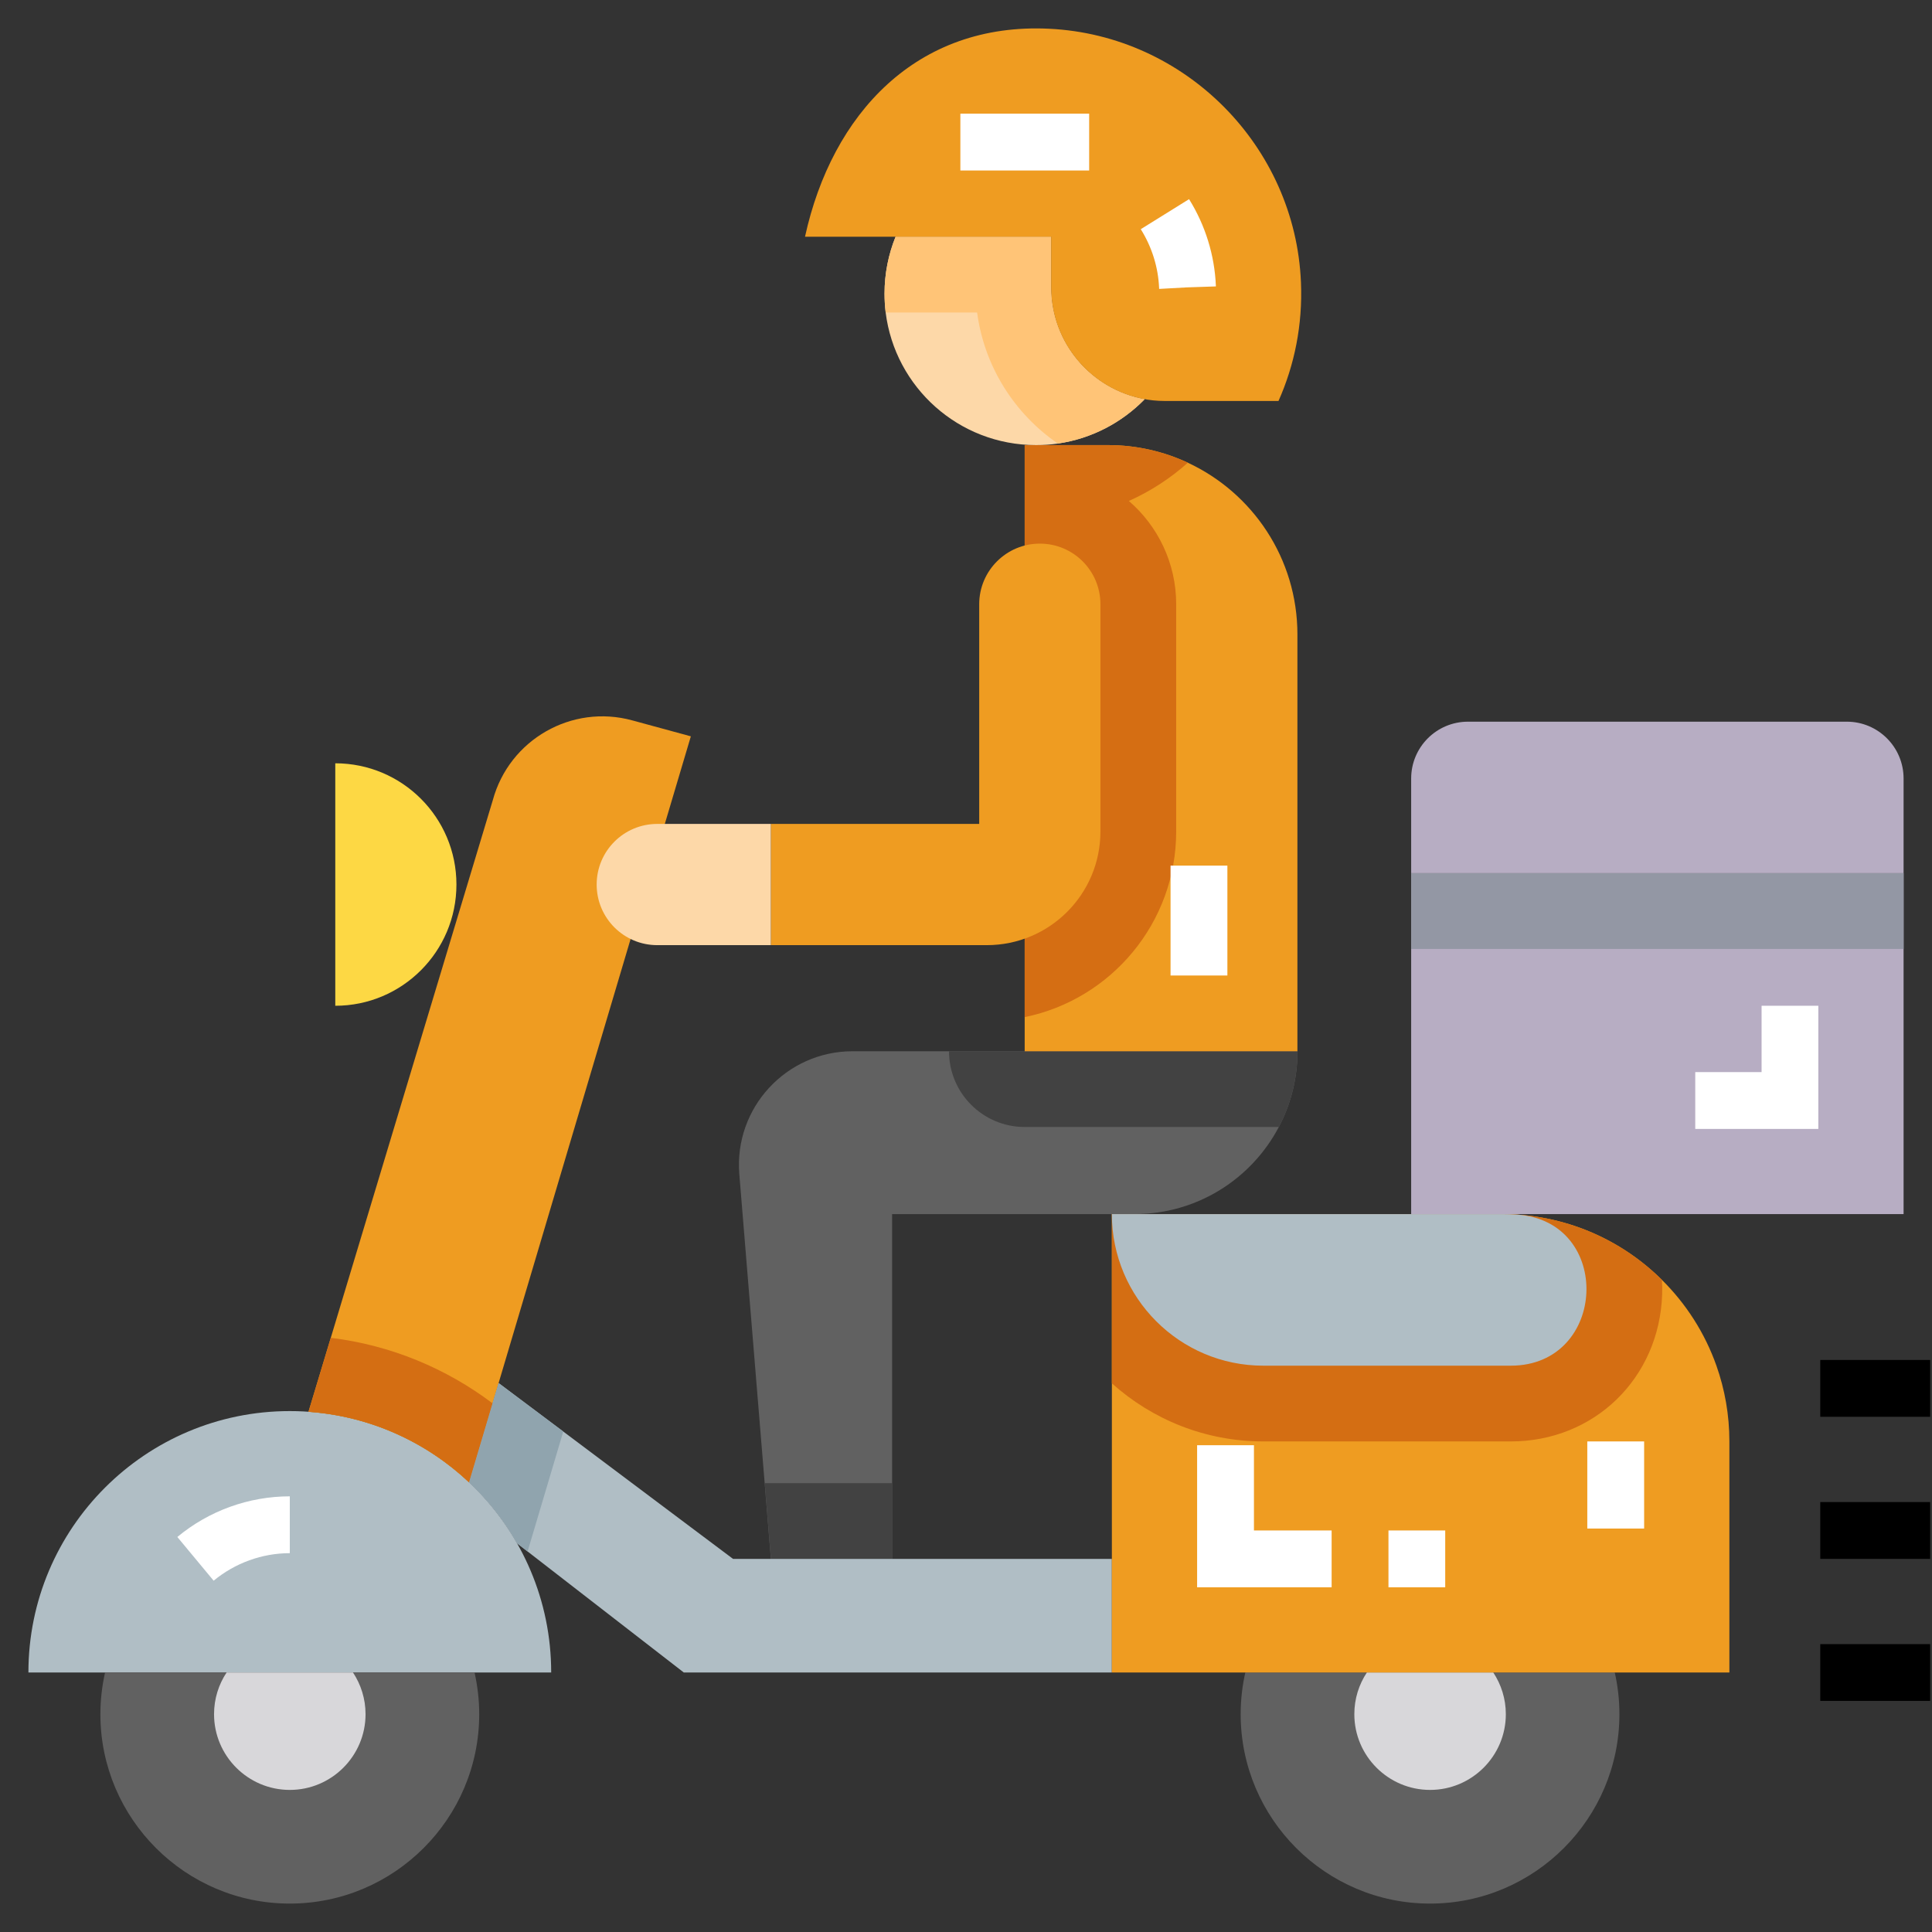 <svg width="24" height="24" viewBox="0 0 24 24" fill="none" xmlns="http://www.w3.org/2000/svg">
<rect x="0" y="0" width="24" height="24" fill="#333333" stroke="none"/>
<g clip-path="url(#clip0)">
<path d="M16.118 13.059C16.118 13.399 16.034 13.719 15.886 14C15.547 14.644 14.872 15.082 14.094 15.082H11.082V19.365H9.576L9.499 18.424L9.184 14.586C9.117 13.764 9.766 13.059 10.591 13.059H16.118Z" fill="#616161"/>
<path d="M16.118 13.059C16.118 13.399 16.034 13.719 15.886 14H12.73C12.21 14 11.789 13.579 11.789 13.059H16.118Z" fill="#424242"/>
<path d="M16.117 7.882V13.059H12.729V5.529H13.764C14.119 5.529 14.455 5.608 14.756 5.748C15.56 6.122 16.117 6.937 16.117 7.882Z" fill="#EF9C21"/>
<path d="M0.353 20.776C0.353 18.983 1.807 17.529 3.6 17.529C5.393 17.529 6.847 18.983 6.847 20.776H0.353Z" fill="#B0BEC5"/>
<path d="M1.305 20.776C1.268 20.943 1.247 21.116 1.247 21.294C1.247 22.591 2.303 23.647 3.6 23.647C4.897 23.647 5.953 22.591 5.953 21.294C5.953 21.116 5.932 20.943 5.895 20.776H1.305Z" fill="#616161"/>
<path d="M2.815 20.776C2.716 20.925 2.659 21.103 2.659 21.294C2.659 21.813 3.081 22.235 3.6 22.235C4.119 22.235 4.541 21.813 4.541 21.294C4.541 21.103 4.483 20.925 4.385 20.776H2.815Z" fill="#D8D7DA"/>
<path d="M15.47 20.776C15.432 20.943 15.412 21.116 15.412 21.294C15.412 22.591 16.467 23.647 17.765 23.647C19.062 23.647 20.117 22.591 20.117 21.294C20.117 21.116 20.097 20.943 20.059 20.776H15.47Z" fill="#616161"/>
<path d="M16.98 20.776C16.881 20.925 16.824 21.103 16.824 21.294C16.824 21.813 17.246 22.235 17.765 22.235C18.284 22.235 18.706 21.813 18.706 21.294C18.706 21.103 18.648 20.925 18.55 20.776H16.98Z" fill="#D8D7DA"/>
<path d="M8.582 9.147L6.119 17.433L5.827 18.415C5.298 17.916 4.602 17.593 3.832 17.538L4.109 16.619L6.122 9.939C6.327 9.187 7.103 8.743 7.855 8.949L8.582 9.147Z" fill="#EF9C21"/>
<path d="M4.165 9.482C4.996 9.482 5.67 10.156 5.67 10.988C5.67 11.82 4.996 12.494 4.165 12.494V9.482Z" fill="#FDD844"/>
<path d="M11.083 18.424V19.365H9.577L9.5 18.424H11.083Z" fill="#424242"/>
<path d="M13.812 19.365V20.776H8.494L6.554 19.273L6.422 19.171C6.262 18.89 6.061 18.635 5.827 18.415L6.194 17.181L6.997 17.783L9.106 19.365H13.812Z" fill="#B0BEC5"/>
<path d="M21.483 17.906V20.776H13.812V15.082H18.659C19.434 15.082 20.136 15.394 20.645 15.899C20.945 16.196 21.178 16.558 21.322 16.965C21.426 17.259 21.483 17.576 21.483 17.906Z" fill="#EF9C21"/>
<path d="M20.648 16.077C20.614 17.119 19.806 17.906 18.767 17.906H15.694C14.972 17.906 14.312 17.633 13.812 17.184V15.082H18.659C19.434 15.082 20.136 15.394 20.645 15.899C20.649 15.958 20.65 16.017 20.648 16.077Z" fill="#D46E13"/>
<path d="M18.767 16.965H15.694C14.655 16.965 13.812 16.122 13.812 15.082H18.659C18.721 15.082 18.782 15.084 18.842 15.088C20.044 15.165 19.971 16.965 18.767 16.965Z" fill="#B0BEC5"/>
<path d="M23.647 10.847H17.53V15.082H23.647V10.847Z" fill="#B7ADC3"/>
<path d="M14.023 6.223C14.289 6.104 14.537 5.944 14.756 5.748C14.455 5.608 14.119 5.529 13.764 5.529H12.729V5.822V6.467V12.635C13.802 12.416 14.611 11.465 14.611 10.329V7.506C14.611 6.994 14.383 6.534 14.023 6.223Z" fill="#D56E13"/>
<path d="M14.22 4.959C13.937 5.249 13.562 5.449 13.141 5.51C13.053 5.523 12.962 5.529 12.87 5.529C11.91 5.529 11.118 4.811 11.002 3.882C10.993 3.805 10.988 3.727 10.988 3.647C10.988 3.397 11.037 3.159 11.125 2.941H13.058V3.569C13.058 4.263 13.56 4.84 14.22 4.959Z" fill="#FDD8A8"/>
<path d="M14.22 4.959C13.937 5.249 13.562 5.449 13.141 5.51C12.605 5.142 12.228 4.557 12.138 3.882H11.002C10.993 3.805 10.988 3.727 10.988 3.647C10.988 3.397 11.037 3.159 11.125 2.941H13.058V3.569C13.058 4.263 13.56 4.84 14.22 4.959Z" fill="#FFC477"/>
<path d="M15.882 4.981C16.081 4.534 16.183 4.034 16.161 3.509C16.092 1.817 14.725 0.439 13.033 0.357C11.388 0.277 10.335 1.412 10 2.941H13.058V3.569C13.058 4.349 13.69 4.981 14.47 4.981H15.882V4.981Z" fill="#EF9C21"/>
<path d="M9.576 11.741H12.258C13.038 11.741 13.67 11.109 13.67 10.329V7.506C13.67 7.09 13.333 6.753 12.917 6.753C12.502 6.753 12.164 7.09 12.164 7.506V10.235H9.576V11.741Z" fill="#EF9C21"/>
<path d="M9.576 10.235H8.165C7.749 10.235 7.412 10.572 7.412 10.988C7.412 11.404 7.749 11.741 8.165 11.741H9.576V10.235Z" fill="#FDD8A8"/>
<path d="M23.647 10.847H17.53V11.788H23.647V10.847Z" fill="#9397A4"/>
<path d="M23.647 9.671C23.647 9.281 23.331 8.965 22.942 8.965H18.236C17.846 8.965 17.53 9.281 17.53 9.671V10.847H23.647V9.671Z" fill="#B7ADC3"/>
<path d="M6.119 17.433L5.827 18.415C5.298 17.916 4.602 17.593 3.832 17.538L4.109 16.619C4.857 16.71 5.545 17 6.119 17.433Z" fill="#D46E13"/>
<path d="M6.997 17.783L6.554 19.273L6.422 19.171C6.262 18.89 6.061 18.635 5.827 18.415L6.194 17.181L6.997 17.783Z" fill="#90A4AE"/>
<path d="M23.977 16.894H22.612V17.6H23.977V16.894Z" fill="black"/>
<path d="M23.977 18.659H22.612V19.365H23.977V18.659Z" fill="black"/>
<path d="M23.977 20.424H22.612V21.129H23.977V20.424Z" fill="black"/>
<path d="M2.654 19.636L2.203 19.093C2.595 18.767 3.091 18.588 3.6 18.588V19.294C3.256 19.294 2.92 19.416 2.654 19.636Z" fill="white"/>
<path d="M17.953 19.718H17.248V19.012H17.953V19.718ZM16.542 19.718H14.871V17.953H15.577V19.012H16.542V19.718Z" fill="white"/>
<path d="M20.424 17.906H19.718V18.988H20.424V17.906Z" fill="white"/>
<path d="M15.247 10.753H14.541V12.118H15.247V10.753Z" fill="white"/>
<path d="M22.588 14.024H21.059V13.318H21.883V12.494H22.588V14.024Z" fill="white"/>
<path d="M14.399 3.589L14.399 3.582C14.389 3.323 14.31 3.069 14.171 2.847L14.771 2.474C14.973 2.798 15.088 3.17 15.104 3.549L15.104 3.558L14.743 3.57L14.399 3.589Z" fill="white"/>
<path d="M13.53 1.412H11.93V2.118H13.53V1.412Z" fill="white"/>
</g>
<defs>
<clipPath id="clip0">
<rect width="24" height="24" fill="white"/>
</clipPath>
</defs>
</svg>

